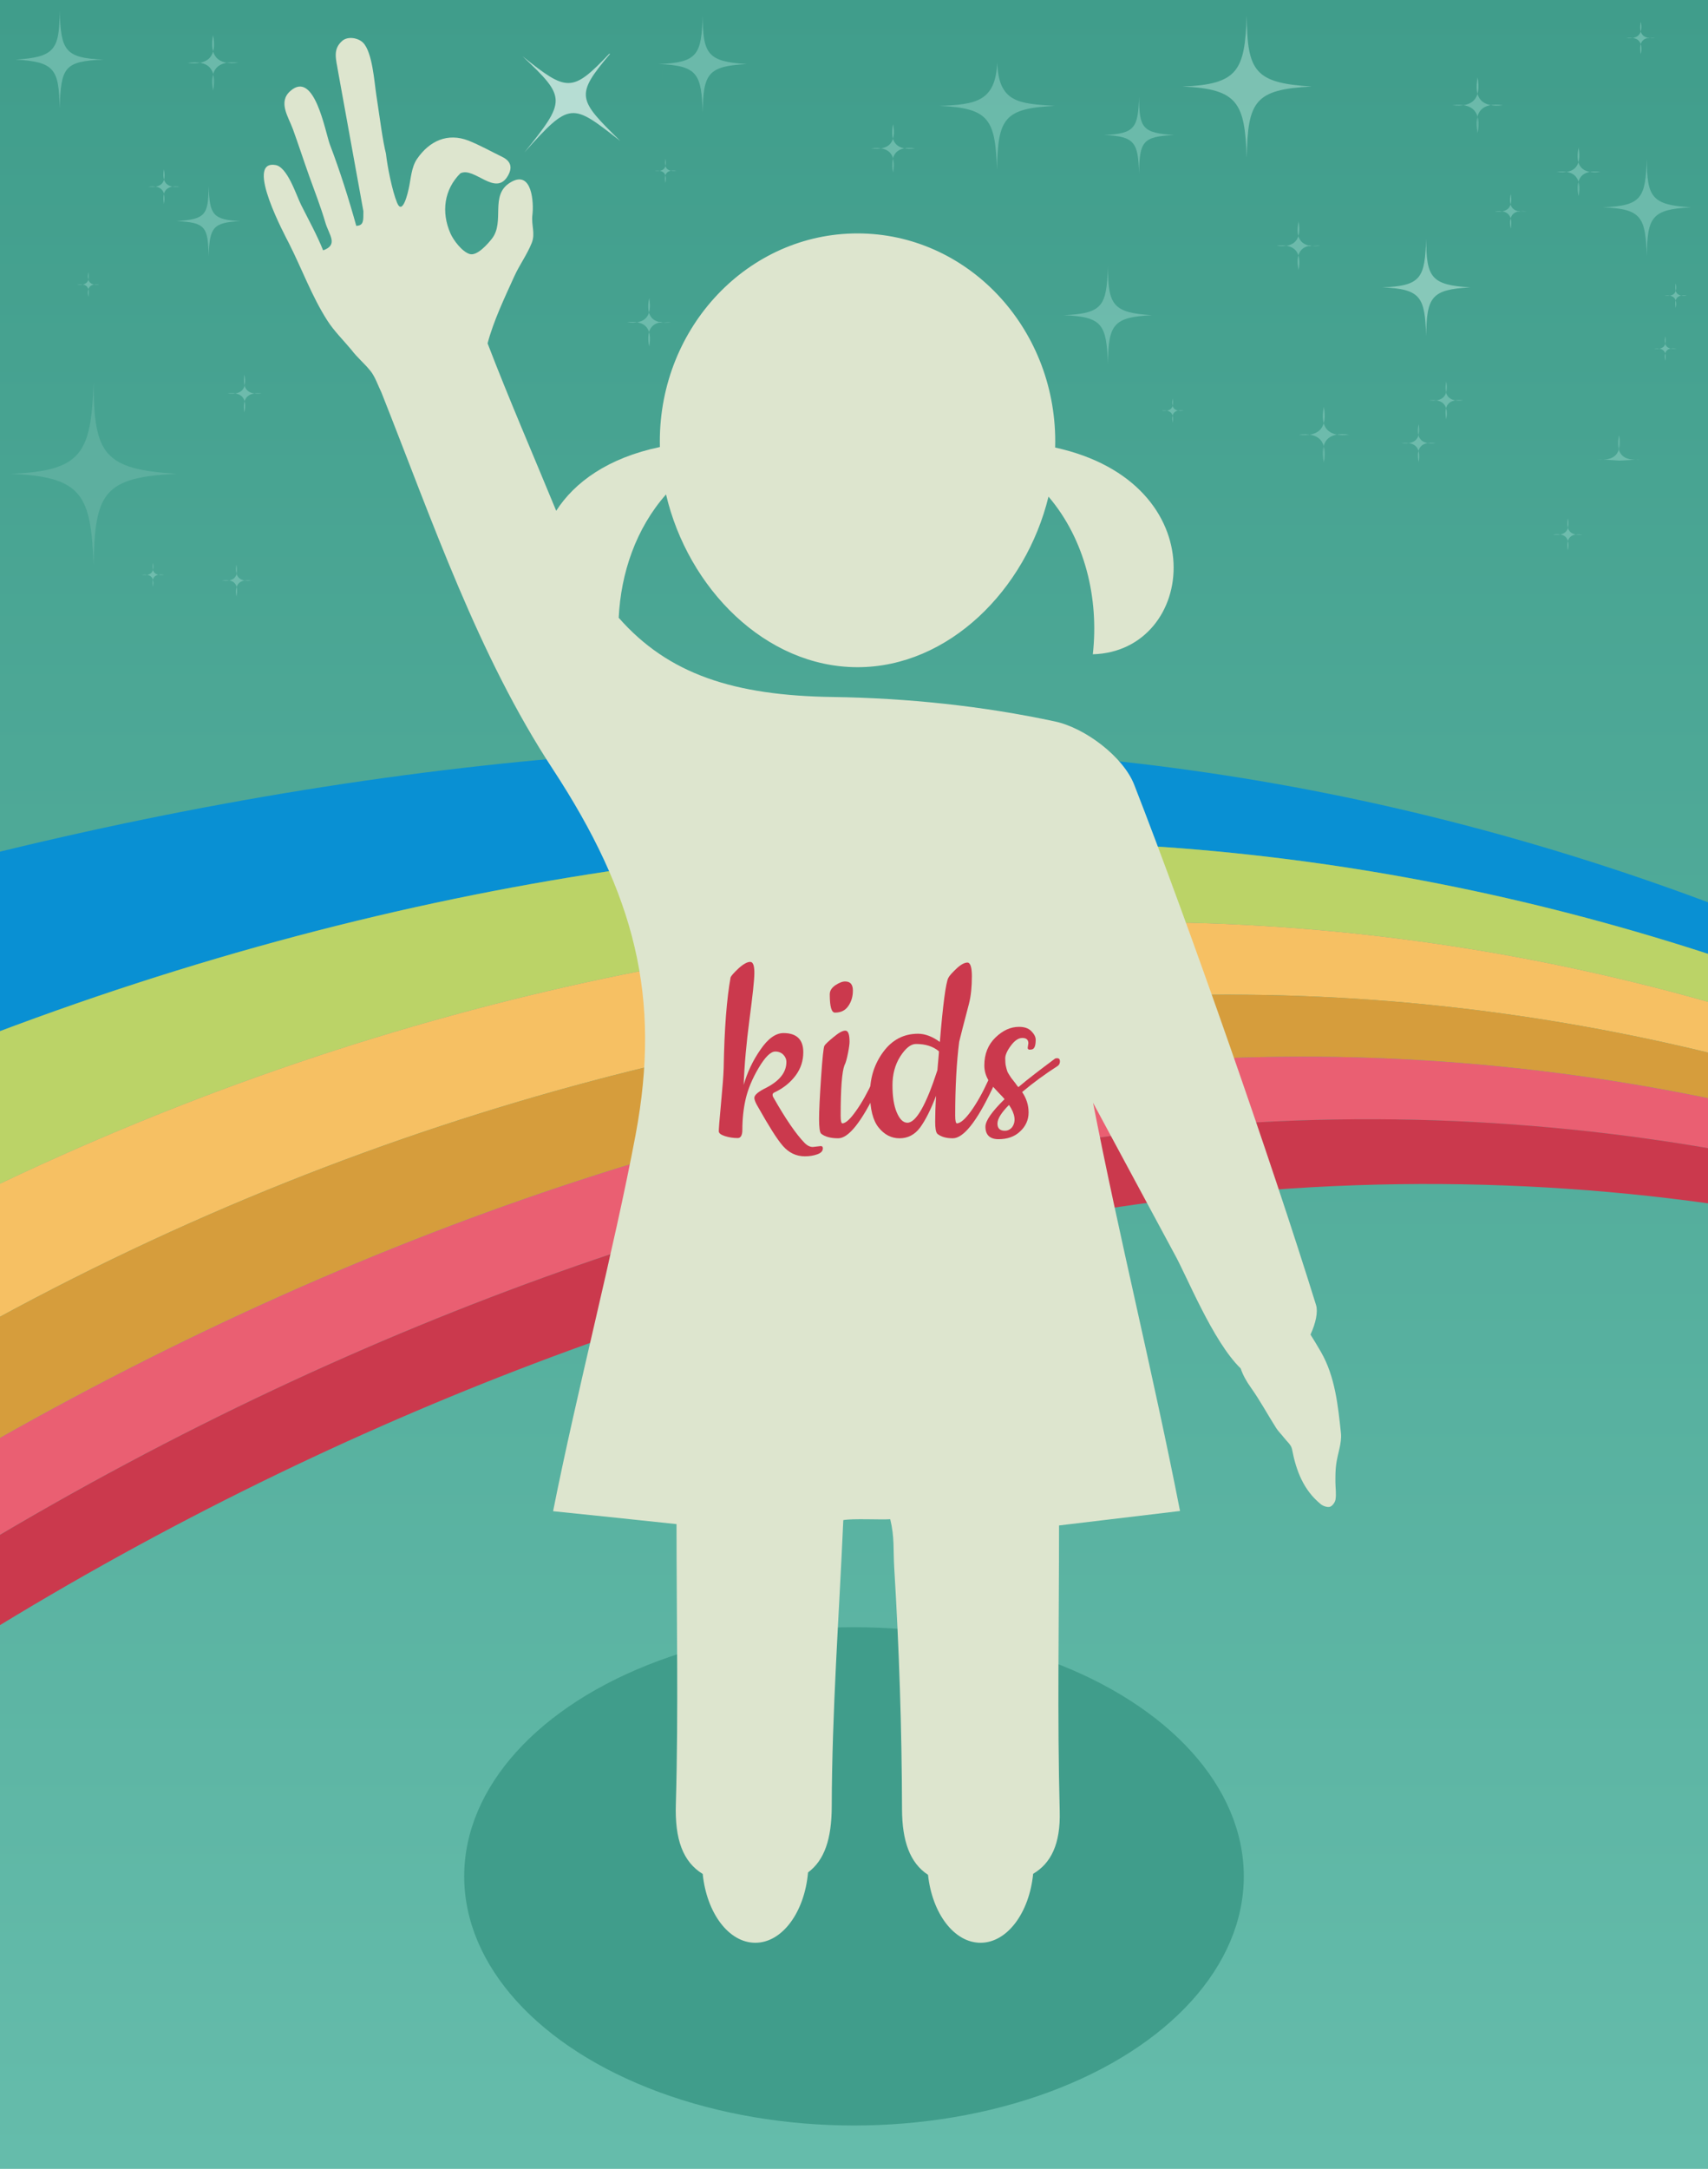 <svg version="1.1" xmlns="http://www.w3.org/2000/svg" x="0" y="0" width="768" height="975" viewBox="0 13.5 768 975" enable-background="new 0 13.5 768 975" xml:space="preserve"><refs><style>
	#star path {
	-webkit-animation: fadein 4s 5s 3;
	-moz-animation: fadein 4s 5s 3;
	}

	#asl {
	stroke-dasharray: 1000;
	stroke-dashoffset: 1000;
	-webkit-animation: dash 3s ease-in-out forwards;
	-moz-animation: dash 3s ease-in-out forwards;
	}
	
	#asl path {
    -webkit-animation: fill 2s 1s ease-in forwards;
    -moz-animation: fill 2s 1s ease-in forwards;
	}
	
	@-moz-keyframes fill {from {fill: #dde5ce;}to {fill: #0990d3;}}

	@-webkit-keyframes fill {from {fill: #dde5ce;}to {fill: #0990d3;}}
      
	
	#rainbow path, #kids, #stars {
	-webkit-animation: fadein 2s;
	-moz-animation: fadein 2s;
	}
		
	@-moz-keyframes dash {
	from {stroke-dashoffset: 1000; fill: yellow !important;}
	to {stroke-dashoffset: 0; fill: red !important;}
	}

	@-webkit-keyframes dash {
	from {stroke-dashoffset: 1000; fill: yellow !important;}
	to {stroke-dashoffset: 0; fill: red !important;}
	}

	@-moz-keyframes fadein {0% { opacity: 0;}100% { opacity: 1}}	
	
	@-webkit-keyframes fadein {0% { opacity: 0;}100% { opacity: 1}}	
	
	@-moz-keyframes scaling { /* Firefox */
	0%   { fill: #dde5ce; opacity: 0;}
	20%   { fill: #0990d3; }
	40%  { fill: #bbd367; }
	600% { fill: #d69d3c; }
	80% { fill: #409d8b; }
	100% { fill: #ea5f72; opacity: 1}
	}

	@-webkit-keyframes scaling { /* Webkit */
	0%   { fill: #dde5ce; opacity: 0;}
	20%   { fill: #0990d3; }
	40%  { fill: #bbd367; }
	600% { fill: #d69d3c; }
	80% { fill: #409d8b; }
	100% { fill: #ea5f72; opacity: 1}
	}
	
</style></refs><g id="background"><linearGradient id="SVGID_1_" gradientUnits="userSpaceOnUse" x1="384" y1="988.5" x2="384" y2="13.5"><stop offset="0" stop-color="#65BCAB"/><stop offset="1" stop-color="#409D8B"/></linearGradient><rect x="-0.22" y="13.5" fill="url(#SVGID_1_)" width="768.44" height="975"/></g><g id="spotlight"><g id="Layer_7"><ellipse fill="#409D8B" cx="384" cy="857" rx="175.27" ry="112"/></g></g><g id="rainbow"><path id="blue" fill="#0990D3" d="M531.36 394.86c85.02 6.67 165.06 23.93 239.43 48.34 -0.03 0.41-0.05 0.82-0.08 1.23 0.58-7.9 1.28-15.79 1.61-23.7 -73.48-27.79-152.6-49.21-237.05-60.97 -161.63-22.61-347.37-10.01-543.11 38.52 -0.28 10.45-0.97 20.89-1.71 31.32 -1.14 16.06-1.74 32.14-2.07 48.23 -0.02 1.22-0.03 2.43-0.04 3.65C183.91 405.95 371.66 382.51 531.36 394.86z"/><g id="green"><path fill="#BBD367" d="M527.35 428.17c86.08 1.43 167.35 14.8 242.85 36.31 0 0.03 0 0.07 0.01 0.1 -0.18-4.56-0.22-9.12 0.05-13.72 0.13-2.14 0.28-4.28 0.44-6.42 0.03-0.41 0.05-0.82 0.09-1.23 -74.37-24.41-154.4-41.67-239.42-48.34 -159.7-12.35-347.45 11.08-543.03 86.62l0 0c0 0.05 0 0.09 0 0.14 -0.01 0.76 0 1.52 0 2.27 -0.07 22.1 1.77 44.16 2.32 66.23C181.09 457.53 369.75 425.51 527.35 428.17z"/></g><g id="yellow"><path fill="#F6C063" d="M771.35 487.49c-0.18-7.68-0.85-15.29-1.14-22.92 0-0.03 0-0.07 0-0.1 -75.49-21.5-156.77-34.87-242.85-36.31 -157.61-2.65-346.27 29.36-536.72 121.96 0 0 0 0 0 0 0.14 5.53 0.2 11.06 0.12 16.59 -0.02 1.85-0.07 3.7-0.12 5.55 -0.41 13.08-1.25 26.13-1.66 39.21C176.25 507.42 363.84 466.99 518.35 461.27 608.44 457.92 693.17 468.2 771.35 487.49z"/></g><g id="dark_yellow"><path fill="#D69D3C" d="M771.72 507.95c0.06 1.95 0.15 3.9 0.26 5.84 -0.43-7.58-0.44-15.17-0.57-22.78 -0.02-1.07-0.03-2.13-0.05-3.2 0-0.11-0.01-0.22-0.01-0.32h0c-78.18-19.3-162.91-29.57-253-26.23C363.84 466.99 176.25 507.42-11.04 611.47c0 0-0.01 0-0.01 0.01 -0.01 0.4-0.02 0.81-0.03 1.21 0 0.18-0.01 0.36-0.01 0.54 -0.08 2.7-0.14 5.4-0.17 8.1 -0.15 14.93 0.05 29.85 0.41 44.77 185.25-106.67 365.31-160.29 516.01-173.93C599.91 483.57 689.5 490.67 771.72 507.95z"/></g><g id="pink"><path fill="#EA5F72" d="M489.95 525.47c100.4-14.2 196.27-10.38 283.86 5.18 0.17 1.1 0.35 2.21 0.53 3.31 -0.43-2.61-0.84-5.23-1.21-7.85 -0.57-4.1-0.92-8.2-1.15-12.31 -0.11-1.95-0.2-3.89-0.26-5.84 -82.22-17.28-171.81-24.38-266.56-15.79 -150.69 13.64-330.76 67.26-516.01 173.93 0.02 0.83 0.04 1.66 0.06 2.48 0.02 0.91 0.05 1.81 0.08 2.72 0.35 13.17 0.79 26.33 1.19 39.49 -0.02-0.55-0.03-1.09-0.05-1.64C168.21 602.38 343.92 546.21 489.95 525.47z"/></g><g id="red"><path fill="#CB394D" d="M774.35 533.96c-0.18-1.1-0.36-2.2-0.53-3.31 -87.59-15.57-183.46-19.39-283.86-5.18 -146.03 20.75-321.74 76.91-499.53 183.69 0.02 0.55 0.03 1.09 0.05 1.64 0.39 12.84 0.73 25.69 0.9 38.54 167.81-103.72 336.82-161.56 477.98-187.66 109.88-20.3 213.54-19.97 307.93-5.9C776.79 548.45 775.53 541.21 774.35 533.96z"/></g></g><g id="girl_1_"><path fill="#DDE5CE" d="M602.97 657.9c-1.33-12.52-2.63-25.54-8.98-36.61 -1.85-3.21-3.41-5.73-4.73-7.84 2.4-5.21 3.42-10.23 2.52-13.22 -20.3-65.4-56.9-170.2-81.8-234 -4.9-12.5-22-25.5-35.6-28.4 -32.6-7-66.4-10.5-99.7-11 -44.71-0.61-74.14-10.22-96.48-35.62 0.97-20.17 7.79-40.17 21.28-55.44 9.85 42.11 44.67 77.66 86.11 77.66 41.04 0 75.7-34.94 85.87-76.67 16.52 19.35 22.72 45.94 19.93 70.87 46.61-1.28 55.8-77.01-16.94-92.94 0.03-0.92 0.04-1.84 0.04-2.76 0-51.6-39.8-93.5-88.9-93.5 -49.1 0-88.9 41.9-88.9 93.5 0 0.85 0.01 1.69 0.03 2.53 -23.37 4.88-38.43 15.87-46.62 28.67 -0.07-0.17-0.14-0.33-0.21-0.5 -10.24-24.91-21-49.64-30.65-74.78 2.71-10.17 7.65-20.5 12.01-30.12 2.33-5.14 5.74-9.75 7.84-15 1.74-4.35-0.27-8.02 0.31-12.64 0.66-5.17-0.05-20.59-9.91-14.56 -9.48 5.68-2.25 17.67-8.36 25.35 -1.7 2.14-6.59 7.87-9.96 6.81 -3.39-1.06-7.25-6.13-8.64-9.3 -4.22-9.63-2.78-19.73 4.46-26.96 6.3-3.16 15.81 10.74 21.38 1.11 2.19-3.8 1.32-6.64-2.59-8.54 -4.93-2.39-10.01-5.24-15.08-7.27 -9.44-3.67-17.57 0.12-23.1 8.1 -2.66 3.8-2.82 9.01-3.8 13.4 -0.2 0.95-2.7 12.72-5.29 6.33 -2.2-5.44-4.33-16.2-4.96-21.97 -1.49-5.96-2.56-14.64-4.35-26.45 -0.87-5.76-1.76-19.18-5.91-23.41 -2.2-2.24-6.87-3.05-9.38-0.88 -4.51 3.9-2.7 8.51-1.91 13.69l11.4 62.9c0 4.41 0.15 6.4-3.2 6.6 -3.34-12.02-7.33-24.69-11.8-36.39 -2.18-5.7-6.89-33.9-17.84-24.25 -5.66 4.99-0.85 11.65 1.14 17.15 2.51 6.91 4.83 14.08 7.3 21 2.47 6.93 5.24 13.94 7.3 21 1.63 5.58 6.02 9.95-1 12.5 -2.8-6.99-6.54-13.72-9.91-20.45 -2.22-4.45-6.26-17.48-11.79-17.95 -13.58-1.93 4.68 31.97 6.31 35.19 5.89 11.62 10.24 23.73 17.24 34.7 3.06 4.79 7.23 8.86 10.85 13.21 2.54 3.39 5.86 6.11 8.5 9.4 2.16 2.59 3.52 6.78 5.01 9.78 22.95 57.85 43.39 118.02 76.99 169.22 37 56.5 48.9 102.6 37.3 164.5 -9.9 52.5-26.2 114.3-37.1 169.2 17.6 1.8 32 3.3 55.5 5.8 0 41.6 0.9 83.8-0.3 125.9 -0.5 15.82 3.17 25.9 12.08 31.37 1.76 17.51 11.68 30.93 23.65 30.93 12.13 0 22.15-13.77 23.71-31.62 7.36-5.45 10.6-14.97 10.66-29.58 0.1-42.9 3.3-85.9 5.2-128.8 4.1-0.8 16.8-0.1 21.1-0.4 2 8.3 1.3 13.7 1.8 21.9 2.2 36.1 3.4 72.3 3.5 108.5 0.06 14.29 3.52 24.1 11.69 29.46 1.87 17.32 11.72 30.54 23.61 30.54 11.99 0 21.92-13.45 23.66-31 7.87-4.66 12.38-13.15 11.94-28.3 -1.1-42.2-0.3-84.4-0.3-128.3 21.1-2.5 36.6-4.4 54.4-6.5 -12-61.4-27.5-123.8-39.1-183.5l36.4 67.6c5.58 9.81 17.33 39.57 29.98 51.82 0.99 2.96 2.58 5.82 4.64 8.69 4.11 5.8 7.48 12.05 11.27 18.03 0.99 1.58 2.4 2.88 3.51 4.35 1.29 1.69 3.28 3.24 3.65 5.17 1.83 9.65 5.13 18.4 12.91 24.76 1.04 0.88 3 1.51 4.13 1.19 1.13-0.32 2.35-2.04 2.54-3.33 0.38-2.58-0.04-5.12-0.06-7.72 0-2.81-0.02-5.51 0.37-8.19C601.44 667.02 603.37 662.34 602.97 657.9z"/></g><g id="kids"><g enable-background="new    "><path fill="#CB394D" d="M365.5 529.11l3.5-0.4c0.7 0 1 0.3 1 1 0 1.2-0.8 2.1-2.5 2.7s-3.5 0.9-5.6 0.9c-3.9 0-7.2-1.6-9.9-4.7s-6.3-8.9-11.1-17.4c-1.1-1.8-1.7-3.2-1.7-4.2 0-1.3 1.8-2.8 5.5-4.6 5.9-3.1 8.9-6.9 8.9-11.5 0-1.3-0.5-2.4-1.4-3.3 -0.9-0.9-2.1-1.4-3.6-1.4 -2.1 0-4.6 2.5-7.5 7.4 -2.9 4.9-4.8 9.6-5.8 13.9 -1 4.3-1.5 9-1.5 13.9 0 2.4-0.7 3.7-2.1 3.7 -2 0-3.9-0.3-5.8-0.9 -1.8-0.6-2.7-1.3-2.7-2.2s0.3-5.1 1-12.4c0.7-7.4 1.1-12.7 1.2-15.9 0.3-17.8 1.4-31.4 3.1-40.8 0.3-0.8 1.5-2.1 3.6-4.1 2.1-1.9 3.9-2.9 5.2-2.9 1.3 0 1.9 1.6 1.9 4.9s-0.8 10.3-2.2 21c-1.4 10.7-2.3 20.5-2.6 29.4 1.6-5.6 4.1-10.9 7.5-15.8 3.4-5 6.9-7.5 10.4-7.5 5.9 0 8.9 2.9 8.9 8.6 0 3.8-1.1 7.3-3.4 10.4 -2.3 3.1-5.3 5.6-9.2 7.5 -0.8 0.3-1.2 0.7-1.2 1.2 0 0.4 0.1 0.9 0.4 1.3 5.5 9.7 10.2 16.5 14 20.4C363.1 528.61 364.3 529.11 365.5 529.11z"/><path fill="#CB394D" d="M376.9 525.21c-3.4 0-6-0.7-7.7-2.1 -0.6-0.6-0.9-2.8-0.9-6.5 0-3.8 0.3-10 0.9-18.8s1.1-13.5 1.5-14.2c0.4-0.7 1.8-2 4.1-3.9 2.3-1.9 4-2.9 5.3-2.9 1.3 0 1.9 1.7 1.9 5 0 0.9-0.2 2.6-0.7 5.1s-1 4.4-1.6 5.5c-1.1 2.9-1.7 10.4-1.7 22.6 0 2.4 0.3 3.5 0.8 3.5 1.5-0.1 3.5-1.9 6.1-5.6 2.6-3.6 5.2-8.3 7.8-13.9 2.6-5.7 4.1-8.5 4.7-8.5 0.6 0 0.9 0.3 0.9 1 0 2.4-1.3 6.3-3.8 11.6C387.4 517.81 381.6 525.21 376.9 525.21zM373.1 460.51c0-1.6 0.8-2.9 2.5-4.1 1.7-1.1 3.1-1.7 4.4-1.7 2.4 0 3.5 1.4 3.5 4.1s-0.7 5-2.1 7c-1.4 2-3.4 2.9-5.9 2.9C373.9 468.81 373.1 466.01 373.1 460.51z"/><path fill="#CB394D" d="M428.4 525.21c-3 0-5.3-0.7-6.9-2 -0.7-0.7-1-2.5-1-5.5s0.1-6.8 0.4-11.6c-2.4 6.3-4.8 11-7.2 14.3 -2.4 3.2-5.5 4.8-9.2 4.8s-6.8-1.6-9.4-4.8c-2.6-3.2-3.9-8.4-3.9-15.4 0-7.1 2-13.3 6-18.7 4-5.4 9.2-8.1 15.6-8.1 3.1 0 6.4 1.2 9.8 3.7 1.4-17 2.7-26.6 3.8-28.8 0.5-1 1.8-2.4 3.7-4.2 1.9-1.8 3.6-2.7 4.9-2.7s2 2.1 2 6.1c0 4.8-0.4 8.9-1.3 12.4 -2.4 9-3.8 14.7-4.4 17.1 -1.2 9.4-1.8 20.5-1.8 33.2 0 2.4 0.3 3.5 0.8 3.5 1.6-0.1 3.7-1.9 6.3-5.5 2.6-3.6 5.2-8.2 7.8-13.9 2.6-5.7 4.1-8.6 4.7-8.6 0.6 0 0.8 0.3 0.8 1 0 2.4-1.3 6.3-3.8 11.6C439.1 517.81 433.2 525.21 428.4 525.21zM411.9 482.81c-2.4 0-4.7 1.9-7.1 5.6 -2.4 3.8-3.5 8.1-3.5 13 0 4.9 0.6 9 1.9 12.1s2.9 4.7 4.8 4.7c3.9 0 8.4-7.9 13.5-23.6 0.4-4.8 0.7-7.6 0.7-8.5C419.6 483.91 416.2 482.81 411.9 482.81z"/><path fill="#CB394D" d="M462.1 484.51l0.3-2c0-1.6-0.9-2.4-2.7-2.4s-3.5 1.2-5.2 3.5c-1.7 2.3-2.5 4.2-2.5 5.7s0.1 2.7 0.3 3.5c0.2 0.9 0.4 1.6 0.6 2.2s0.6 1.2 1.1 2 0.9 1.4 1.2 1.7l1.4 1.8c0.6 0.9 1 1.4 1.3 1.7 4.5-3.8 9.9-7.9 16.2-12.6 0.3-0.3 0.7-0.4 1.2-0.4 0.9 0 1.3 0.5 1.3 1.4 0 1-0.4 1.7-1.2 2.2 -5.6 3.6-10.9 7.5-15.8 11.6 1.9 2.8 2.9 5.8 2.9 9.2 0 3.31-1.3 6.2-3.8 8.5 -2.5 2.4-5.8 3.5-9.7 3.5 -3.9 0-5.9-1.9-5.9-5.6 0-2.7 2.9-6.8 8.6-12.4 -0.4-0.5-1.2-1.4-2.4-2.6 -1.1-1.2-2-2.1-2.6-2.8s-1.2-1.6-2-2.7c-1.4-2.2-2.1-4.5-2.1-7.1 0-5.1 1.7-9.3 5-12.5 3.3-3.2 6.8-4.8 10.6-4.8 2.4 0 4.2 0.6 5.5 1.9s2 2.6 2 3.9c0 3-0.7 4.4-2.1 4.4C462.6 485.51 462.1 485.21 462.1 484.51zM453.7 510.21c-3.5 3.5-5.2 6.3-5.2 8.4 0 2.1 1.1 3.2 3.3 3.2 1.3 0 2.4-0.5 3.3-1.6C456.9 517.71 456.5 514.31 453.7 510.21z"/></g></g><g id="asl"><path fill="none" stroke="#0990D3" stroke-width="1.9" stroke-miterlimit="10" d="M367.03 431.36l-2.6-6.82h-22.1l-2.6 6.97c-1.01 2.72-1.88 4.56-2.6 5.51 -0.72 0.95-1.89 1.43-3.52 1.43 -1.38 0-2.61-0.51-3.67-1.52 -1.06-1.01-1.59-2.16-1.59-3.45 0-0.74 0.12-1.51 0.37-2.3 0.25-0.79 0.66-1.89 1.22-3.3l13.91-35.3c0.4-1.01 0.87-2.23 1.43-3.65 0.56-1.42 1.15-2.6 1.78-3.54 0.63-0.94 1.46-1.7 2.49-2.28 1.02-0.58 2.29-0.87 3.8-0.87 1.53 0 2.81 0.29 3.84 0.87 1.02 0.58 1.85 1.33 2.48 2.24 0.63 0.92 1.16 1.9 1.6 2.95 0.43 1.05 0.98 2.45 1.65 4.21l14.2 35.08c1.11 2.67 1.67 4.61 1.67 5.82 0 1.26-0.52 2.42-1.58 3.47 -1.05 1.05-2.32 1.58-3.8 1.58 -0.87 0-1.61-0.15-2.22-0.46 -0.62-0.31-1.14-0.73-1.56-1.26 -0.42-0.53-0.87-1.35-1.35-2.45C367.79 433.17 367.37 432.2 367.03 431.36zM345.22 416.27h16.24l-8.19-22.44L345.22 416.27z"/><path fill="none" stroke="#0990D3" stroke-width="1.9" stroke-miterlimit="10" d="M425.33 421.2c0 3.29-0.85 6.24-2.54 8.86 -1.69 2.62-4.17 4.67-7.43 6.16 -3.26 1.48-7.13 2.23-11.61 2.23 -5.36 0-9.79-1.01-13.28-3.04 -2.47-1.46-4.48-3.4-6.03-5.84 -1.54-2.43-2.32-4.8-2.32-7.1 0-1.33 0.46-2.48 1.39-3.43 0.93-0.95 2.11-1.43 3.54-1.43 1.16 0 2.15 0.37 2.95 1.11 0.8 0.74 1.49 1.84 2.06 3.3 0.69 1.73 1.44 3.18 2.24 4.34 0.8 1.16 1.93 2.12 3.39 2.87 1.46 0.76 3.38 1.13 5.75 1.13 3.26 0 5.92-0.76 7.95-2.28 2.04-1.52 3.06-3.42 3.06-5.69 0-1.8-0.55-3.27-1.65-4.39 -1.1-1.12-2.52-1.98-4.26-2.58 -1.74-0.59-4.07-1.22-6.99-1.89 -3.91-0.91-7.18-1.98-9.81-3.21 -2.63-1.22-4.72-2.89-6.27-5.01 -1.54-2.11-2.32-4.74-2.32-7.88 0-2.99 0.82-5.65 2.45-7.97 1.63-2.32 3.99-4.11 7.08-5.36 3.09-1.25 6.72-1.87 10.9-1.87 3.34 0 6.22 0.42 8.66 1.24 2.44 0.83 4.46 1.93 6.06 3.3 1.61 1.37 2.78 2.81 3.52 4.32 0.74 1.51 1.11 2.98 1.11 4.41 0 1.31-0.46 2.49-1.39 3.54 -0.93 1.05-2.08 1.58-3.47 1.58 -1.26 0-2.22-0.31-2.87-0.95 -0.65-0.63-1.37-1.66-2.13-3.1 -0.99-2.05-2.18-3.65-3.56-4.8 -1.38-1.15-3.61-1.72-6.67-1.72 -2.84 0-5.14 0.63-6.88 1.87 -1.74 1.25-2.61 2.75-2.61 4.51 0 1.09 0.3 2.03 0.89 2.82 0.59 0.79 1.41 1.47 2.45 2.04 1.04 0.57 2.09 1.01 3.15 1.34 1.06 0.32 2.82 0.79 5.27 1.41 3.06 0.72 5.84 1.51 8.32 2.37 2.48 0.87 4.6 1.92 6.34 3.15 1.74 1.24 3.1 2.8 4.08 4.69C424.84 416.14 425.33 418.45 425.33 421.2z"/><path fill="none" stroke="#0990D3" stroke-width="1.9" stroke-miterlimit="10" d="M442.67 388.9v39.57h22.32c1.78 0 3.15 0.43 4.1 1.3 0.95 0.87 1.43 1.95 1.43 3.26 0 1.34-0.47 2.42-1.41 3.25 -0.94 0.83-2.31 1.24-4.12 1.24h-26.59c-2.4 0-4.12-0.53-5.17-1.59 -1.05-1.06-1.57-2.78-1.57-5.15v-41.87c0-2.22 0.5-3.89 1.5-5.01 1-1.11 2.32-1.67 3.95-1.67 1.66 0 3 0.55 4.02 1.65C442.16 384.97 442.67 386.65 442.67 388.9z"/></g><g id="stars"><g id="Layer_1_4_" opacity="0.6"><g id="Layer_1_5_"><g id="Layer_5_1_"><path fill="#87CCBE" d="M748.8 164.7c0.79 4.22-0.87 6.05-5 5.5 4.09-0.48 5.76 1.35 5 5.5 -0.84-4.27 0.82-6.1 5-5.5C749.61 170.74 747.94 168.9 748.8 164.7 748.6 169.9 748.8 169.9 748.8 164.7z"/><path fill="#87CCBE" d="M753.5 140.9c0.79 4.22-0.87 6.05-5 5.5 4.09-0.48 5.76 1.35 5 5.5 -0.84-4.27 0.82-6.1 5-5.5C754.31 146.94 752.64 145.1 753.5 140.9 753.3 146.1 753.5 146.1 753.5 140.9z"/><path fill="#87CCBE" d="M709.8 101.7c-1.62-8.35 1.68-11.99 9.9-10.9 -8.28 1.02-11.58-2.61-9.9-10.9 1.49 8.24-1.81 11.87-9.9 10.9C708.01 89.8 711.3 93.43 709.8 101.7 709.9 91.2 709.5 91.5 709.8 101.7z"/><path fill="#87CCBE" d="M728 209.1c1.42 8.2-1.88 11.83-9.9 10.9 15.44 0.63 4.3 0.85 19.81 0C729.62 221.02 726.32 217.39 728 209.1 727.5 219.3 728 219.3 728 209.1z"/><path opacity="0.3" fill="#BAE2D8" d="M42.1 267.5c0.49-32.55 4.64-39.44 37.3-41 -32.43-2.06-37.22-8.52-37.3-40.9 -1.24 31.5-5.04 39.62-37.3 40.9C37.04 227.79 40.87 236.04 42.1 267.5 42.7 227.9 40.6 229.3 42.1 267.5z"/><path fill="#87CCBE" d="M582.5 240.5C582.5 240.5 582.5 245.87 582.5 240.5 582.5 240.5 582.5 241.1 582.5 240.5z"/><path fill="#87CCBE" d="M744.3 30.57c-5.45 0.62-7.62-1.81-6.5-7.3 1 5.45-1.16 7.89-6.5 7.3 5.39-0.63 7.56 1.8 6.5 7.3C736.66 32.25 738.83 29.82 744.3 30.57 738 30.17 738.1 30.77 744.3 30.57z"/><path fill="#87CCBE" d="M498.2 133.3c-0.69 17.62-2.11 21.14-20 21.9 17.8 0.66 19.23 4.36 20 21.8 0.17-17.57 2.28-20.96 19.8-21.8C500.5 154.11 498.2 150.76 498.2 133.3 497.4 153.8 498.2 153.7 498.2 133.3z"/><path fill="#B3E2D6" d="M641.3 120.9c-0.69 17.39-2.04 21.14-19.8 21.8 17.72 0.67 19.12 4.56 19.8 21.9 0.17-17.62 2.26-20.97 19.8-21.9C643.62 141.61 641.3 138.37 641.3 120.9 640.5 141.2 641.3 141.3 641.3 120.9z"/><path fill="#87CCBE" d="M740.5 84.9c-0.69 17.39-2.04 21.14-19.8 21.8 17.72 0.67 19.12 4.56 19.8 21.9 0.17-17.62 2.26-20.97 19.8-21.9C742.85 105.62 740.5 102.32 740.5 84.9 739.7 105.2 740.5 105.2 740.5 84.9z"/><path fill="#A4D8CB" d="M560.6 84.5c0.41-25.55 3.62-30.81 29.2-32.1 -25.41-1.61-29.03-6.54-29.2-31.9 -0.91 24.62-3.76 30.98-29 31.9C556.84 53.42 559.69 59.88 560.6 84.5 561.1 53.5 559.5 54.6 560.6 84.5z"/><path fill="#87CCBE" d="M474.3 61.1c-16.3-1.03-25.29-1.45-25.9-19.6 -0.72 17.71-9.73 18.99-26 19.6 22.71 0.93 25.07 6.4 25.9 28.6C448.72 66.77 451.36 62.22 474.3 61.1 452.2 59.7 449.7 62.3 474.3 61.1z"/><path fill="#87CCBE" d="M637.9 204.2c1.09 6.37-1.48 9.2-7.7 8.5 6.22-0.7 8.79 2.13 7.7 8.5 -1.27-6.47 1.26-9.3 7.6-8.5C639.13 213.42 636.6 210.59 637.9 204.2 637.5 212.1 637.9 212.1 637.9 204.2z"/><path fill="#87CCBE" d="M650.3 185c1.09 6.37-1.48 9.2-7.7 8.5 6.23-0.7 8.79 2.13 7.7 8.5 -1.27-6.47 1.27-9.3 7.6-8.5C651.53 194.22 649 191.39 650.3 185 649.9 192.9 650.3 192.9 650.3 185z"/><path fill="#87CCBE" d="M593.8 124c-8.28 1.02-11.58-2.61-9.9-10.9 1.45 8.22-1.85 11.85-9.9 10.9 8.09-0.97 11.39 2.67 9.9 10.9C582.23 126.5 585.53 122.86 593.8 124 584.1 123.4 584.3 124.5 593.8 124z"/><path fill="#87CCBE" d="M686.4 108.5c-5.96 0.75-8.32-1.84-7.1-7.8 1.06 5.92-1.31 8.52-7.1 7.8 5.81-0.7 8.17 1.9 7.1 7.8C678.14 110.33 680.51 107.73 686.4 108.5 679.4 108.1 679.6 108.9 686.4 108.5z"/><path fill="#87CCBE" d="M527.3 192.7c0.74 4.14-0.92 5.94-5 5.4 4.01-0.5 5.68 1.3 5 5.4 -0.81-4.22 0.86-6.02 5-5.4C528.14 198.65 526.47 196.85 527.3 192.7 527.1 197.8 527.3 197.8 527.3 192.7z"/><path fill="#87CCBE" d="M512.2 91.5c0.17-14.31 1.5-16.63 15.7-17.3 -14.22-0.92-15.7-3.07-15.7-17.3 -0.52 13.83-1.59 16.73-15.7 17.3C510.5 74.77 511.69 77.73 512.2 91.5 512.4 74.8 511.6 75.4 512.2 91.5z"/><path fill="#87CCBE" d="M595.25 221.4c-1.83-9.62 1.97-13.79 11.4-12.5 -9.43 1.14-13.23-3.03-11.4-12.5 1.7 9.39-2.07 13.55-11.3 12.5C593.2 207.81 596.97 211.98 595.25 221.4 595.45 209.3 594.85 209.8 595.25 221.4z"/><path fill="#87CCBE" d="M664.4 73.3c-1.84-9.62 1.96-13.79 11.4-12.5 -9.43 1.14-13.23-3.03-11.4-12.5 1.7 9.39-2.07 13.55-11.3 12.5C662.35 59.71 666.12 63.88 664.4 73.3 664.6 61.2 664 61.7 664.4 73.3z"/><path fill="#87CCBE" d="M401.6 91.1c-1.62-8.35 1.68-11.99 9.9-10.9 -8.28 1.02-11.58-2.61-9.9-10.9 1.49 8.24-1.81 11.87-9.9 10.9C399.77 79.22 403.07 82.85 401.6 91.1 401.7 80.6 401.2 80.9 401.6 91.1z"/><path fill="#87CCBE" d="M298.2 41.5C298.22 41 297.2 58.56 298.2 41.5 298.2 41.5 298.1 43.2 298.2 41.5z"/><path fill="#87CCBE" d="M316 20.5c-0.68 17.39-2.04 21.14-19.8 21.8 17.72 0.67 19.12 4.56 19.8 21.9 0.17-17.62 2.26-20.97 19.8-21.9C318.3 41.22 316 37.95 316 20.5 315.2 40.8 316 40.8 316 20.5z"/><path fill="#87CCBE" d="M301.8 158.4c-8.28 1.02-11.58-2.61-9.9-10.9 1.45 8.22-1.85 11.85-9.9 10.9 8.09-0.97 11.39 2.66 9.9 10.9C290.28 160.95 293.58 157.31 301.8 158.4 292.1 157.8 292.4 158.9 301.8 158.4z"/><path fill="#87CCBE" d="M68.8 266.5c0.75 4.14-0.92 5.94-5 5.4 4.01-0.5 5.68 1.3 5 5.4 -0.81-4.22 0.86-6.02 5-5.4C69.67 272.44 68.01 270.64 68.8 266.5 68.6 271.6 68.8 271.6 68.8 266.5z"/><path fill="#87CCBE" d="M299.2 84.9c0.81 4.08-0.79 5.89-4.8 5.4 4.01-0.48 5.61 1.32 4.8 5.4 -0.81-4.22 0.86-6.02 5-5.4C300.11 90.82 298.44 89.02 299.2 84.9 299.1 90 299.3 90 299.2 84.9z"/><path fill="#87CCBE" d="M39.7 135.9c0.86 4.2-0.81 6.04-5 5.5 4.19-0.58 5.86 1.25 5 5.5 -0.76-4.2 0.91-6.03 5-5.5C40.61 141.94 38.94 140.1 39.7 135.9 39.7 141.1 39.9 141.1 39.7 135.9z"/><path fill="#87CCBE" d="M705 246.5c1.07 5.52-1.16 7.96-6.7 7.3 5.45-0.82 7.68 1.55 6.7 7.1 -0.98-5.42 1.19-7.78 6.5-7.1C706.18 254.4 704.01 251.97 705 246.5 705 253.3 705.3 253.3 705 246.5z"/><path fill="#87CCBE" d="M106.3 267.3c1.13 5.47-1.04 7.84-6.5 7.1 5.5-0.72 7.67 1.72 6.5 7.3 -0.88-5.47 1.36-7.9 6.7-7.3C107.65 275.12 105.42 272.75 106.3 267.3 106.3 274 106.7 274 106.3 267.3z"/><path fill="#87CCBE" d="M26.8 18.5c0 17.42-2.35 20.72-19.8 21.8 17.55 0.93 19.55 4.31 19.8 21.9 0.72-18.27 1.76-21.22 19.8-21.9C28.84 39.64 27.49 35.89 26.8 18.5 26.8 38.8 27.6 38.8 26.8 18.5z"/><path fill="#87CCBE" d="M109.9 181.9c1.3 6.39-1.23 9.22-7.6 8.5 6.34-0.8 8.87 2.03 7.6 8.5 -1.09-6.37 1.48-9.2 7.7-8.5C111.38 191.1 108.81 188.27 109.9 181.9 109.9 189.8 110.3 189.8 109.9 181.9z"/><path fill="#87CCBE" d="M108.1 112.9c-12.77-0.57-13.78-3.15-14.3-15.7 -0.09 12.98-1.46 14.87-14.4 15.7 13 0.57 14.14 2.64 14.4 15.7C94.31 116.08 95.38 113.47 108.1 112.9 94.6 112.3 94.7 113.5 108.1 112.9z"/><path fill="#87CCBE" d="M73.7 105.2c-1.06-5.92 1.31-8.52 7.1-7.8 -5.77 0.69-8.14-1.91-7.1-7.8 1.2 5.9-1.13 8.5-7 7.8C72.51 96.68 74.84 99.28 73.7 105.2 74 97.9 73.6 97.7 73.7 105.2z"/><path fill="#87CCBE" d="M95.8 54.2c-1.72-9.42 2.05-13.59 11.3-12.5 -9.23 1.14-13-3-11.3-12.4 1.8 9.41-2 13.58-11.4 12.5C93.84 40.43 97.64 44.56 95.8 54.2 96.2 42.6 95.6 42.1 95.8 54.2z"/></g></g></g></g><g id="star"><path fill="#B6DDD3" d="M235.81 82.01c20.68-23.1 21.23-22.22 43.09-5.14 -18.99-18.7-20.46-20.37-4.64-39.08l-0.23-0.2c-16.81 17.72-19.11 17.18-39.12 1.17C254.82 57.47 254.55 58.69 235.81 82.01z"/></g></svg>